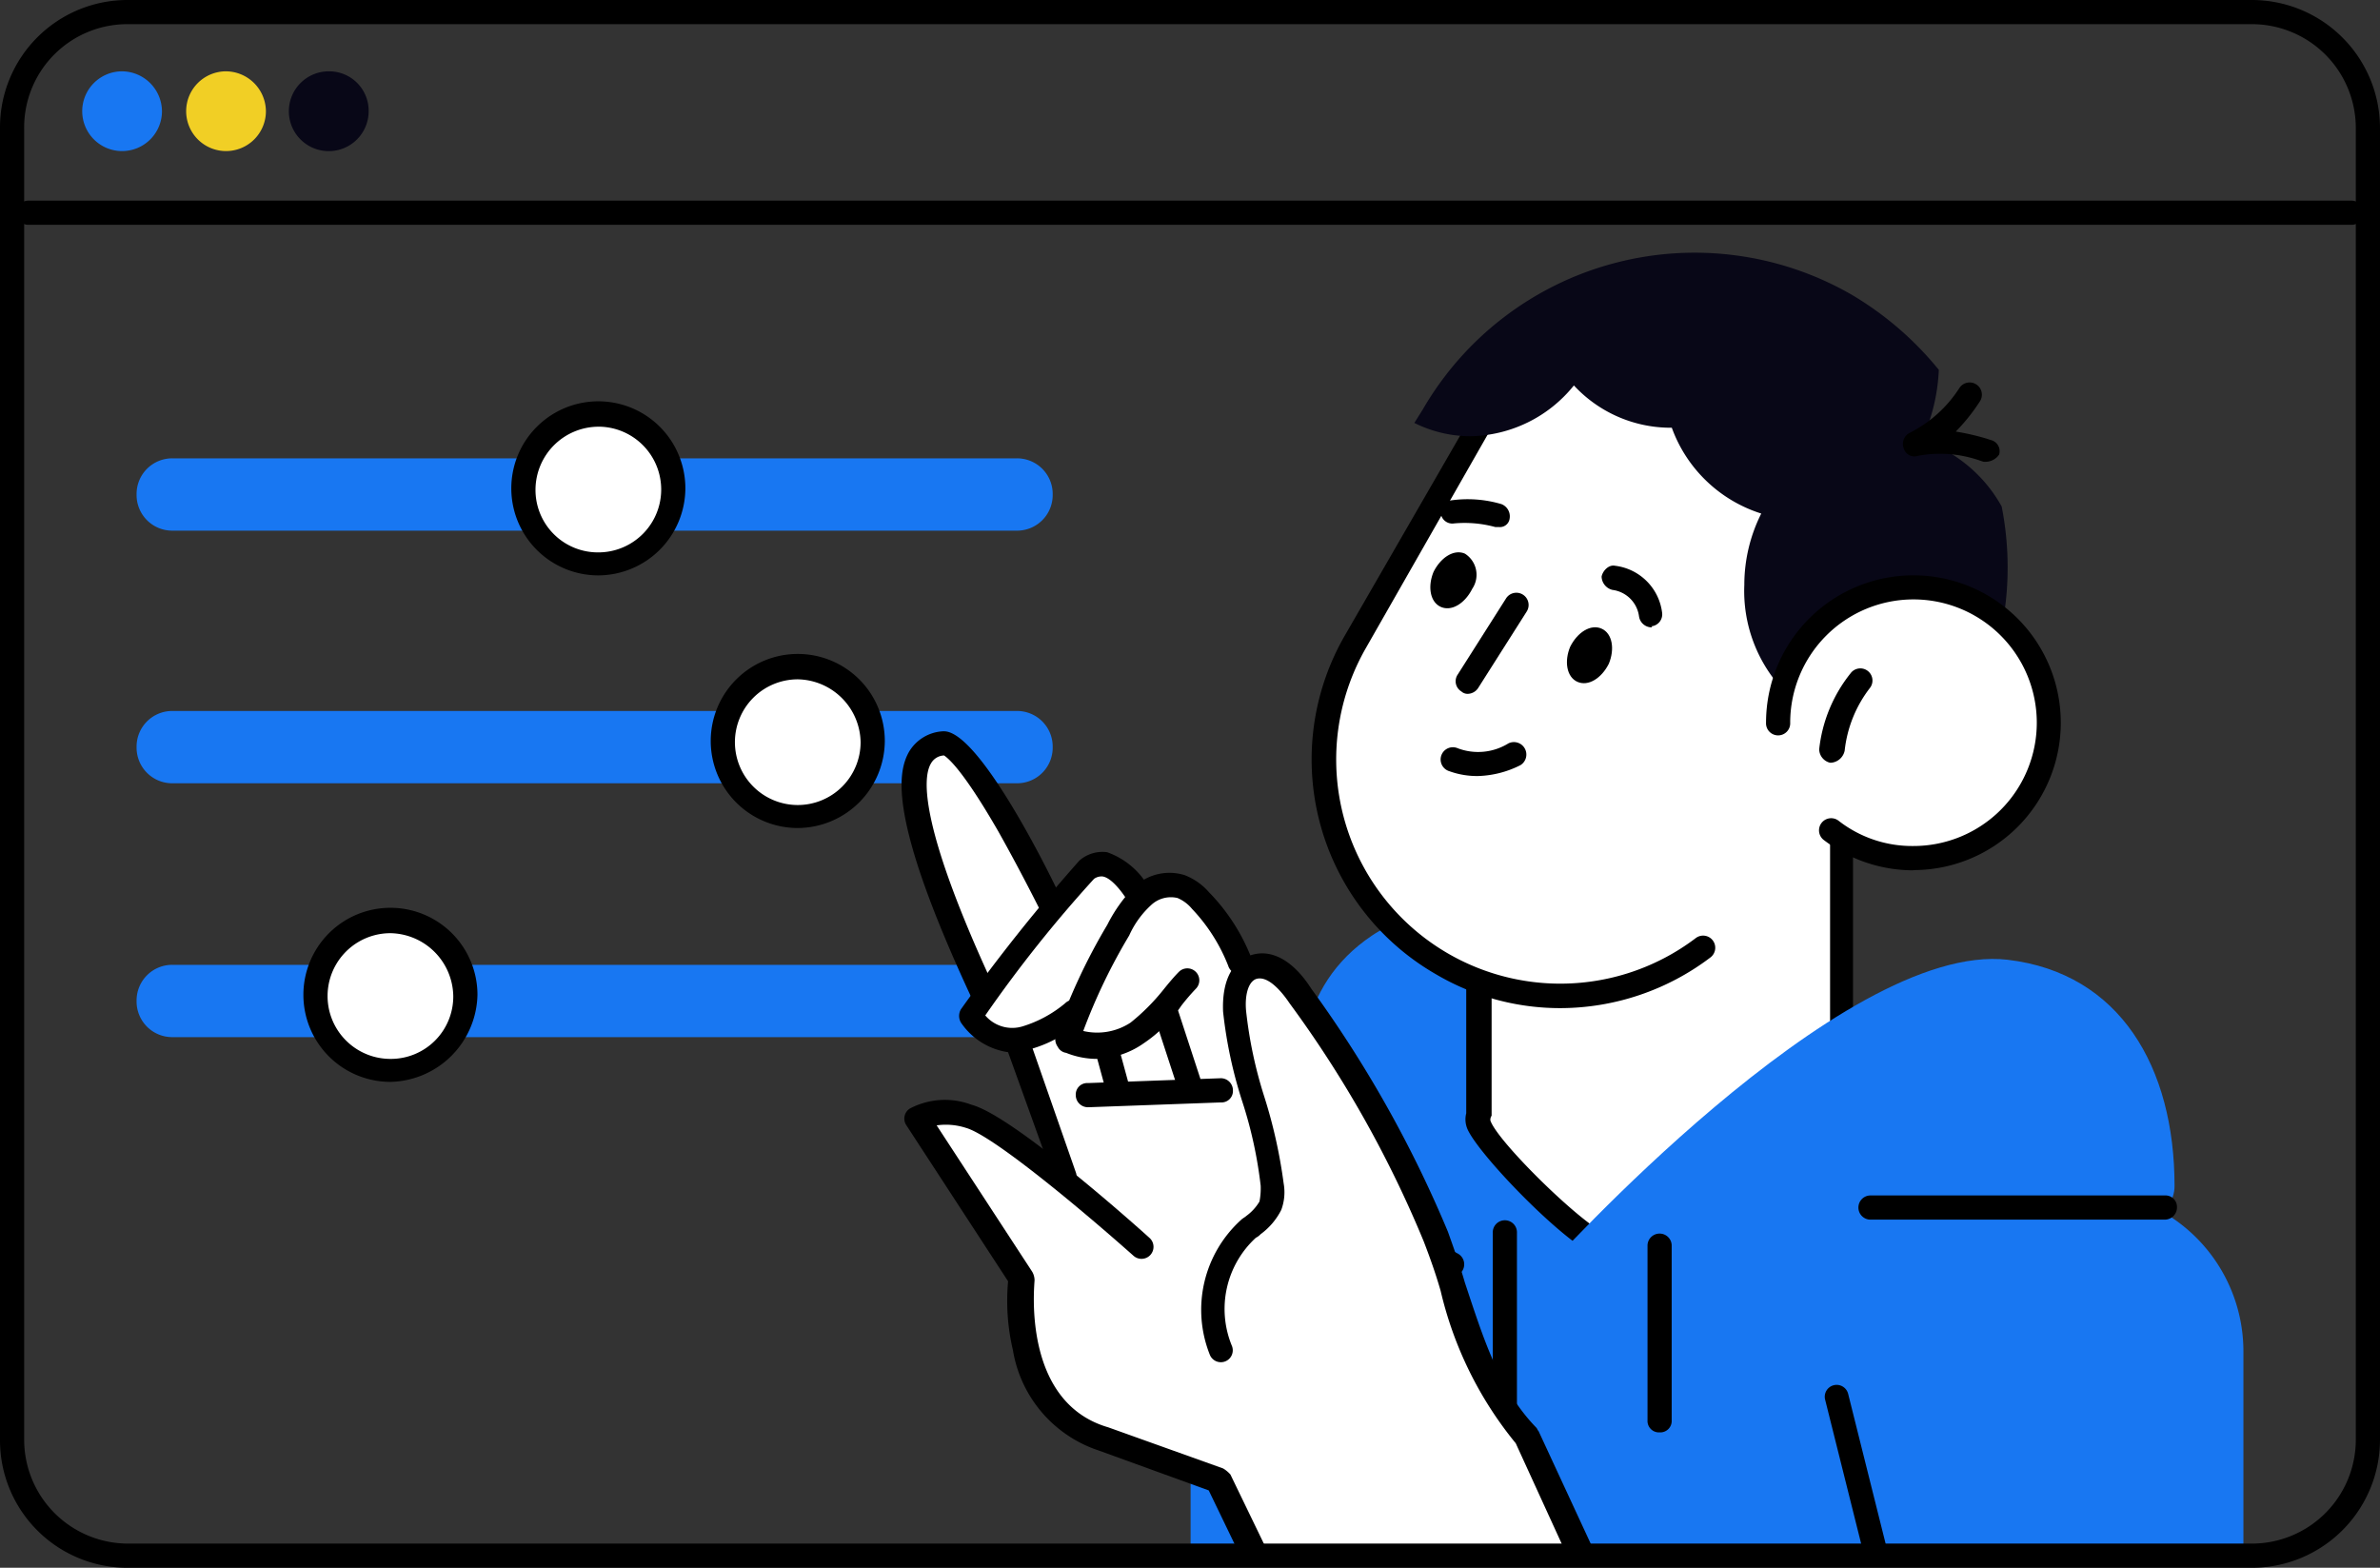 <svg id="Digital_Business_Set-01-21" data-name="Digital Business Set-01-21" xmlns="http://www.w3.org/2000/svg" width="85.592" height="56.38" viewBox="0 0 85.592 56.38">
  <rect x="0" y="0" width="85.592" height="56.38" fill="#333333" stroke="none"/>
  <g id="_x3C_Layer_x3E_">
    <g id="Group_2284" data-name="Group 2284">
      <g id="Group_2266" data-name="Group 2266" transform="translate(42.818 9.088)">
        <path id="Path_2628" data-name="Path 2628" d="M136.362,111.845H98.5v-7.564a5.779,5.779,0,0,1,5.781-5.781h26.3a5.779,5.779,0,0,1,5.781,5.781Z" transform="translate(-98.5 -64.77)" fill="#1877f2"/>
        <path id="Path_2629" data-name="Path 2629" d="M117.726,88.725h-7.955s-5-8.39.435-12.041S117.726,88.725,117.726,88.725Z" transform="translate(-103.685 -52.126)" fill="#1877f2"/>
        <g id="Group_2253" data-name="Group 2253" transform="translate(9.883 8.908)">
          <path id="Path_2630" data-name="Path 2630" d="M128.773,68.786h-1.956c-.7,0-5.042-4.173-4.564-4.695V48.92a6.512,6.512,0,0,1,6.52-6.52h0a6.512,6.512,0,0,1,6.52,6.52V62.266A6.512,6.512,0,0,1,128.773,68.786Z" transform="translate(-121.789 -41.965)" fill="#fff"/>
          <path id="Path_2631" data-name="Path 2631" d="M128.218,68.656h-1.956c-.956,0-4.521-3.651-4.956-4.651a.886.886,0,0,1-.043-.565V48.355a6.955,6.955,0,1,1,13.91,0V61.7A6.948,6.948,0,0,1,128.218,68.656ZM122.132,63.7c.261.782,3.478,3.912,4.217,4.086h1.913a6.1,6.1,0,0,0,6.086-6.086V48.355a6.086,6.086,0,1,0-12.172,0V63.526A.261.261,0,0,0,122.132,63.7Zm-.13.13Z" transform="translate(-121.234 -41.4)"/>
        </g>
        <g id="Group_2254" data-name="Group 2254" transform="translate(4.347 1.345)">
          <path id="Path_2632" data-name="Path 2632" d="M123.074,48.237a8.47,8.47,0,0,1-9.389.565h0a8.554,8.554,0,0,1-3.13-11.606l4.564-7.911a8.554,8.554,0,0,1,11.606-3.13h0a8.554,8.554,0,0,1,3.13,11.606Z" transform="translate(-109.033 -24.59)" fill="#fff"/>
          <path id="Path_2633" data-name="Path 2633" d="M117.455,49.821a8.787,8.787,0,0,1-4.477-1.217,8.91,8.91,0,0,1-3.26-12.215l4.564-7.911a8.94,8.94,0,1,1,15.475,8.955.448.448,0,1,1-.782-.435,8.16,8.16,0,0,0,.826-6.129,8.038,8.038,0,0,0-3.738-4.912,8.16,8.16,0,0,0-6.129-.826,8.038,8.038,0,0,0-4.912,3.738l-4.564,8A8.06,8.06,0,0,0,122.323,47.3a.435.435,0,1,1,.522.7A8.96,8.96,0,0,1,117.455,49.821Z" transform="translate(-108.5 -24)"/>
        </g>
        <path id="Path_2634" data-name="Path 2634" d="M137.387,36.77a11.3,11.3,0,0,0,.739-6.738,5.176,5.176,0,0,0-2.869-2.391,6.72,6.72,0,0,0,.609-2.521,11.686,11.686,0,0,0-3.13-2.7,11.3,11.3,0,0,0-15.432,4.13l-.3.478a4.516,4.516,0,0,0,2,.478,4.869,4.869,0,0,0,3.738-1.826,4.747,4.747,0,0,0,3.434,1.521h.087a5.037,5.037,0,0,0,3.217,3.086,5.715,5.715,0,0,0-.609,2.565,5.217,5.217,0,0,0,5,5.434A4.57,4.57,0,0,0,137.387,36.77Z" transform="translate(-108.958 -20.907)" fill="#080717"/>
        <g id="Group_2255" data-name="Group 2255" transform="translate(20.692 11.603)">
          <path id="Path_2635" data-name="Path 2635" d="M147.1,53.469a4.869,4.869,0,1,1,4.869,4.869,4.94,4.94,0,0,1-2.956-1Z" transform="translate(-146.665 -48.165)" fill="#fff"/>
          <path id="Path_2636" data-name="Path 2636" d="M151.4,58.207a5.315,5.315,0,0,1-3.217-1.087.435.435,0,1,1,.522-.7,4.3,4.3,0,0,0,2.7.913,4.434,4.434,0,1,0-4.434-4.434.435.435,0,1,1-.869,0,5.3,5.3,0,1,1,5.3,5.3Z" transform="translate(-146.1 -47.6)"/>
        </g>
        <path id="Path_2637" data-name="Path 2637" d="M119.84,47c-.261.522-.739.826-1.13.652s-.478-.739-.261-1.261c.261-.522.739-.826,1.13-.652A.9.9,0,0,1,119.84,47Z" transform="translate(-109.711 -34.915)"/>
        <path id="Path_2638" data-name="Path 2638" d="M131.14,53.2c-.261.522-.739.826-1.13.652s-.478-.739-.261-1.261c.261-.522.739-.826,1.13-.652S131.357,52.675,131.14,53.2Z" transform="translate(-116.099 -38.42)"/>
        <g id="Group_2256" data-name="Group 2256" transform="translate(9.014 17.584)">
          <path id="Path_2639" data-name="Path 2639" d="M120.569,62.594a2.922,2.922,0,0,1-1.043-.174.44.44,0,1,1,.3-.826,2.071,2.071,0,0,0,1.826-.174.448.448,0,0,1,.435.782A3.586,3.586,0,0,1,120.569,62.594Z" transform="translate(-119.237 -61.359)"/>
        </g>
        <g id="Group_2257" data-name="Group 2257" transform="translate(9.533 12.226)">
          <path id="Path_2640" data-name="Path 2640" d="M120.852,52.669a.332.332,0,0,1-.217-.087.428.428,0,0,1-.13-.609l1.739-2.739a.44.44,0,0,1,.739.478l-1.739,2.739A.46.46,0,0,1,120.852,52.669Z" transform="translate(-120.431 -49.031)"/>
        </g>
        <g id="Group_2258" data-name="Group 2258" transform="translate(8.992 8.865)">
          <path id="Path_2641" data-name="Path 2641" d="M121.278,42.3h-.13a4.177,4.177,0,0,0-1.478-.13.418.418,0,1,1-.13-.826,4.291,4.291,0,0,1,1.826.13.472.472,0,0,1,.3.522A.351.351,0,0,1,121.278,42.3Z" transform="translate(-119.185 -41.3)"/>
        </g>
        <g id="Group_2259" data-name="Group 2259" transform="translate(14.78 11.25)">
          <path id="Path_2642" data-name="Path 2642" d="M134.282,49.01a.462.462,0,0,1-.435-.391,1.107,1.107,0,0,0-.956-.956.509.509,0,0,1-.391-.478c.043-.217.261-.435.478-.391a1.939,1.939,0,0,1,1.7,1.7.432.432,0,0,1-.391.478C134.326,49.01,134.326,49.01,134.282,49.01Z" transform="translate(-132.5 -46.787)"/>
        </g>
        <g id="Group_2260" data-name="Group 2260" transform="translate(22.604 14.962)">
          <path id="Path_2643" data-name="Path 2643" d="M150.935,58.705h-.043a.509.509,0,0,1-.391-.478,5.284,5.284,0,0,1,1.13-2.739.435.435,0,1,1,.7.522,4.468,4.468,0,0,0-.913,2.26A.545.545,0,0,1,150.935,58.705Z" transform="translate(-150.5 -55.326)"/>
        </g>
        <g id="Group_2261" data-name="Group 2261" transform="translate(25.614 4.662)">
          <path id="Path_2644" data-name="Path 2644" d="M160.413,34.487h-.087l-.13-.043a4.367,4.367,0,0,0-2.217-.174.4.4,0,0,1-.522-.261.446.446,0,0,1,.217-.565,4.551,4.551,0,0,0,1.782-1.608.44.44,0,1,1,.739.478,6.811,6.811,0,0,1-.869,1.087,8.611,8.611,0,0,1,1.13.261l.13.043a.413.413,0,0,1,.3.522A.59.59,0,0,1,160.413,34.487Z" transform="translate(-157.423 -31.631)"/>
        </g>
        <path id="Path_2645" data-name="Path 2645" d="M127.9,90.49s10.607-11.824,16.605-11.128c4.043.478,6,3.869,6,8.129C150.548,91.75,128.161,90.229,127.9,90.49Z" transform="translate(-115.12 -53.935)" fill="#1877f2"/>
        <g id="Group_2262" data-name="Group 2262" transform="translate(23.995 33.903)">
          <path id="Path_2646" data-name="Path 2646" d="M164.741,99.769H154.135a.435.435,0,0,1,0-.869h10.607a.411.411,0,0,1,.435.435A.436.436,0,0,1,164.741,99.769Z" transform="translate(-153.7 -98.9)"/>
        </g>
        <g id="Group_2263" data-name="Group 2263" transform="translate(16.432 35.251)">
          <path id="Path_2647" data-name="Path 2647" d="M136.735,109.172a.411.411,0,0,1-.435-.435v-6.3a.435.435,0,0,1,.869,0v6.3A.411.411,0,0,1,136.735,109.172Z" transform="translate(-136.3 -102)"/>
        </g>
        <g id="Group_2264" data-name="Group 2264" transform="translate(10.867 34.816)">
          <path id="Path_2648" data-name="Path 2648" d="M123.935,108.39a.411.411,0,0,1-.435-.435v-6.52a.435.435,0,1,1,.869,0v6.52A.411.411,0,0,1,123.935,108.39Z" transform="translate(-123.5 -101)"/>
        </g>
        <g id="Group_2265" data-name="Group 2265" transform="translate(4.547 33.538)">
          <path id="Path_2649" data-name="Path 2649" d="M114.39,101.491,110,99.1Z" transform="translate(-109.548 -98.648)" fill="#fff"/>
          <path id="Path_2650" data-name="Path 2650" d="M113.8,101.337a.392.392,0,0,1-.217-.043l-4.39-2.391a.448.448,0,0,1,.435-.782l4.39,2.391a.44.44,0,0,1,.174.609A.457.457,0,0,1,113.8,101.337Z" transform="translate(-108.959 -98.059)"/>
        </g>
      </g>
      <path id="Path_2651" data-name="Path 2651" d="M42.946,40.508H12.6a1.281,1.281,0,0,1-1.3-1.3h0a1.281,1.281,0,0,1,1.3-1.3H42.946a1.281,1.281,0,0,1,1.3,1.3h0A1.281,1.281,0,0,1,42.946,40.508Z" transform="translate(-6.388 -21.425)" fill="#1877f2"/>
      <g id="Group_2267" data-name="Group 2267" transform="translate(18.388 14.432)">
        <circle id="Ellipse_57" data-name="Ellipse 57" cx="2.695" cy="2.695" r="2.695" transform="translate(0.435 0.435)" fill="#fff"/>
        <path id="Path_2652" data-name="Path 2652" d="M45.43,39.46a3.13,3.13,0,1,1,3.13-3.13A3.145,3.145,0,0,1,45.43,39.46Zm0-5.347a2.273,2.273,0,0,0-2.26,2.26,2.245,2.245,0,0,0,2.26,2.26,2.26,2.26,0,1,0,0-4.521Z" transform="translate(-42.3 -33.2)"/>
      </g>
      <path id="Path_2653" data-name="Path 2653" d="M42.946,61.408H12.6a1.281,1.281,0,0,1-1.3-1.3h0a1.281,1.281,0,0,1,1.3-1.3H42.946a1.281,1.281,0,0,1,1.3,1.3h0A1.281,1.281,0,0,1,42.946,61.408Z" transform="translate(-6.388 -33.24)" fill="#1877f2"/>
      <path id="Path_2654" data-name="Path 2654" d="M42.946,82.408H12.6a1.281,1.281,0,0,1-1.3-1.3h0a1.281,1.281,0,0,1,1.3-1.3H42.946a1.281,1.281,0,0,1,1.3,1.3h0A1.281,1.281,0,0,1,42.946,82.408Z" transform="translate(-6.388 -45.111)" fill="#1877f2"/>
      <g id="Group_2268" data-name="Group 2268" transform="translate(10.911 32.646)">
        <path id="Path_2655" data-name="Path 2655" d="M31.39,78.8a2.7,2.7,0,1,1-2.7-2.7A2.709,2.709,0,0,1,31.39,78.8Z" transform="translate(-25.609 -75.665)" fill="#fff"/>
        <path id="Path_2656" data-name="Path 2656" d="M28.23,81.36a3.13,3.13,0,1,1,3.13-3.13A3.2,3.2,0,0,1,28.23,81.36Zm0-5.347a2.26,2.26,0,1,0,0,4.521,2.245,2.245,0,0,0,2.26-2.26A2.3,2.3,0,0,0,28.23,76.013Z" transform="translate(-25.1 -75.1)"/>
      </g>
      <g id="Group_2269" data-name="Group 2269" transform="translate(0.565 7.216)">
        <path id="Path_2657" data-name="Path 2657" d="M85.283,17.469H1.735a.435.435,0,0,1,0-.869H85.283a.435.435,0,1,1,0,.869Z" transform="translate(-1.3 -16.6)"/>
      </g>
      <g id="Group_2280" data-name="Group 2280" transform="translate(32.425 26.299)">
        <g id="Group_2279" data-name="Group 2279">
          <path id="Path_2658" data-name="Path 2658" d="M87.748,90.891h11.78l-2.087-4.738a7.986,7.986,0,0,1-1.608-2.521c-.478-1.3-1.348-4.39-1.869-5.738a61.218,61.218,0,0,0-5.173-8.085,1.2,1.2,0,0,0-1.13-.13c-.3.13-1.13-1.826-1.174-1.956-.087-.087-.956-1.174-1.391-1.174a3.244,3.244,0,0,0-1.348.3c-.087.13-.565-1.087-1.087-.956a10.132,10.132,0,0,0-2.13,1.348s-2.391-4.695-2.956-5.086c-.522-.348-.956-.782-1.348-.609a1.519,1.519,0,0,0-.609,2.043c.435,1.348,2.3,6.738,2.3,6.738a3.352,3.352,0,0,0-.3.869c.043.087.869,1.174,1.565,1.043s1.565,4.608,1.565,4.608-2-1.3-2.7-1.652a3.037,3.037,0,0,0-2.391-.174L79.4,80.762s-.435,3.565,1.435,5c1.217.913,5.651,2.3,5.651,2.3Z" transform="translate(-75.095 -61.07)" fill="#fff"/>
          <g id="Group_2270" data-name="Group 2270" transform="translate(10.771 7.986)">
            <path id="Path_2659" data-name="Path 2659" d="M112.945,100.835a.418.418,0,0,1-.391-.261l-1.869-4.086a13.488,13.488,0,0,1-2.7-5.477c-.174-.609-.391-1.217-.609-1.782a40.508,40.508,0,0,0-4.825-8.564c-.174-.261-.739-1.043-1.217-.869-.3.13-.391.652-.348,1.13a15.636,15.636,0,0,0,.652,3.086,18.2,18.2,0,0,1,.7,3.13,1.807,1.807,0,0,1-.087.956,2.454,2.454,0,0,1-.739.869.6.6,0,0,1-.174.13,3.477,3.477,0,0,0-.869,3.869.428.428,0,1,1-.782.348,4.362,4.362,0,0,1,1.13-4.869c.043-.043.13-.087.174-.13a1.74,1.74,0,0,0,.478-.522,2.479,2.479,0,0,0,.043-.565,15.49,15.49,0,0,0-.652-3,16.1,16.1,0,0,1-.7-3.26c-.043-1,.261-1.739.913-2,.739-.3,1.565.087,2.26,1.174a43,43,0,0,1,4.912,8.737c.217.609.435,1.217.609,1.826.652,1.956,1.217,3.825,2.565,5.216.043.043.043.087.087.13l1.913,4.13a.431.431,0,0,1-.217.565A1.708,1.708,0,0,1,112.945,100.835Z" transform="translate(-99.37 -78.87)"/>
          </g>
          <g id="Group_2271" data-name="Group 2271" transform="translate(6.263 12.476)">
            <path id="Path_2660" data-name="Path 2660" d="M89.435,90.243A.436.436,0,0,1,89,89.809a.411.411,0,0,1,.435-.435l4.782-.174a.436.436,0,0,1,.435.435.411.411,0,0,1-.435.435l-4.782.174Z" transform="translate(-89 -89.2)"/>
          </g>
          <g id="Group_2272" data-name="Group 2272" transform="translate(5.52 5.08)">
            <path id="Path_2661" data-name="Path 2661" d="M88.729,78.887a2.988,2.988,0,0,1-1.043-.217.4.4,0,0,1-.3-.217.466.466,0,0,1-.043-.478,21.369,21.369,0,0,1,1.826-3.912,5.477,5.477,0,0,1,.956-1.348,1.835,1.835,0,0,1,1.826-.435,2.219,2.219,0,0,1,.869.609,7.052,7.052,0,0,1,1.521,2.347.44.44,0,1,1-.826.3,6.307,6.307,0,0,0-1.3-2.043,1.368,1.368,0,0,0-.522-.391,1.035,1.035,0,0,0-.956.261,3.317,3.317,0,0,0-.782,1.087,20.768,20.768,0,0,0-1.652,3.434,2.187,2.187,0,0,0,1.7-.3,7.469,7.469,0,0,0,1.174-1.174c.174-.217.391-.478.565-.652a.43.43,0,0,1,.609.609,7.566,7.566,0,0,0-.522.609,4.966,4.966,0,0,1-1.348,1.348A3.057,3.057,0,0,1,88.729,78.887Z" transform="translate(-87.291 -72.187)"/>
          </g>
          <g id="Group_2273" data-name="Group 2273" transform="translate(2.068 4.336)">
            <path id="Path_2662" data-name="Path 2662" d="M81.328,77.7a2.48,2.48,0,0,1-1.913-1.087.471.471,0,0,1,0-.478,64.232,64.232,0,0,1,4.26-5.347,1.254,1.254,0,0,1,1-.3,2.786,2.786,0,0,1,1.565,1.391.448.448,0,1,1-.782.435c-.174-.3-.609-.913-.956-.956a.469.469,0,0,0-.3.087,47.115,47.115,0,0,0-3.912,4.912,1.273,1.273,0,0,0,1.348.391,4.374,4.374,0,0,0,1.521-.826.43.43,0,0,1,.609.609,4.531,4.531,0,0,1-1.869,1.043A1.087,1.087,0,0,1,81.328,77.7Z" transform="translate(-79.35 -70.475)"/>
          </g>
          <g id="Group_2274" data-name="Group 2274">
            <path id="Path_2663" data-name="Path 2663" d="M77.508,70.368a.418.418,0,0,1-.391-.261c-2.956-6.347-2.7-8.085-2.26-8.868a1.511,1.511,0,0,1,1.217-.739h.043c1.391,0,4.3,6.129,4.3,6.216a.447.447,0,0,1-.3.522.5.5,0,0,1-.522-.261c-.087-.174-.739-1.478-1.521-2.869-1.3-2.26-1.826-2.652-1.956-2.739a.56.56,0,0,0-.478.3c-.3.522-.391,2.3,2.3,8.085a.431.431,0,0,1-.217.565A.473.473,0,0,1,77.508,70.368Zm-1.434-9Z" transform="translate(-74.592 -60.5)"/>
          </g>
          <g id="Group_2275" data-name="Group 2275" transform="translate(3.715 10.71)">
            <path id="Path_2664" data-name="Path 2664" d="M85.295,90.859a.418.418,0,0,1-.391-.3L83.165,85.73a.44.44,0,0,1,.826-.3l1.7,4.869a.452.452,0,0,1-.261.565Z" transform="translate(-83.137 -85.137)"/>
          </g>
          <g id="Group_2276" data-name="Group 2276" transform="translate(6.994 11.12)">
            <path id="Path_2665" data-name="Path 2665" d="M91.515,88.35a.523.523,0,0,1-.435-.3l-.391-1.435a.427.427,0,0,1,.826-.217l.391,1.435a.447.447,0,0,1-.3.522Z" transform="translate(-90.681 -86.081)"/>
          </g>
          <g id="Group_2277" data-name="Group 2277" transform="translate(9.105 9.797)">
            <path id="Path_2666" data-name="Path 2666" d="M96.738,86.325a.418.418,0,0,1-.391-.3l-.782-2.391a.44.44,0,1,1,.826-.3l.782,2.391a.452.452,0,0,1-.261.565A.329.329,0,0,1,96.738,86.325Z" transform="translate(-95.537 -83.037)"/>
          </g>
          <g id="Group_2278" data-name="Group 2278" transform="translate(0.104 13.279)">
            <path id="Path_2667" data-name="Path 2667" d="M87.337,107.763a.418.418,0,0,1-.391-.261l-1.174-2.434-3.956-1.435a4.583,4.583,0,0,1-3.086-3.608,7.745,7.745,0,0,1-.174-2.478L74.9,91.94a.428.428,0,0,1,.13-.609,2.709,2.709,0,0,1,2.217-.13c1.478.391,5.912,4.347,6.39,4.782a.431.431,0,0,1-.565.652c-1.913-1.7-5.086-4.347-6.042-4.608a2.347,2.347,0,0,0-1.043-.087l3.434,5.26a.628.628,0,0,1,.087.3c0,.174-.478,4.39,2.652,5.3l4.13,1.478a1.152,1.152,0,0,1,.261.217l1.261,2.608a.431.431,0,0,1-.217.565C87.467,107.72,87.424,107.763,87.337,107.763Z" transform="translate(-74.831 -91.048)"/>
          </g>
        </g>
      </g>
      <path id="Path_2668" data-name="Path 2668" d="M9.669,7.334A1.434,1.434,0,1,1,8.234,5.9,1.447,1.447,0,0,1,9.669,7.334Z" transform="translate(-3.844 -3.335)" fill="#1877f2"/>
      <path id="Path_2669" data-name="Path 2669" d="M18.269,7.334A1.434,1.434,0,1,1,16.835,5.9,1.447,1.447,0,0,1,18.269,7.334Z" transform="translate(-8.706 -3.335)" fill="#f1cf25"/>
      <path id="Path_2670" data-name="Path 2670" d="M26.769,7.334A1.435,1.435,0,1,1,25.335,5.9,1.419,1.419,0,0,1,26.769,7.334Z" transform="translate(-13.511 -3.335)" fill="#080717"/>
      <g id="Group_2281" data-name="Group 2281">
        <path id="Path_2671" data-name="Path 2671" d="M80.984,56.38H4.608A4.583,4.583,0,0,1,0,51.772V4.608A4.583,4.583,0,0,1,4.608,0H80.984a4.61,4.61,0,0,1,4.608,4.608V51.772A4.61,4.61,0,0,1,80.984,56.38ZM4.608.869A3.711,3.711,0,0,0,.869,4.608V51.772a3.738,3.738,0,0,0,3.738,3.738H80.984a3.738,3.738,0,0,0,3.738-3.738V4.608A3.738,3.738,0,0,0,80.984.869Z"/>
      </g>
      <g id="Group_2282" data-name="Group 2282" transform="translate(65.631 49.808)">
        <path id="Path_2672" data-name="Path 2672" d="M152.771,120.849a.458.458,0,0,1-.435-.348l-1.348-5.39a.427.427,0,0,1,.826-.217l1.348,5.39a.447.447,0,0,1-.3.522C152.815,120.849,152.815,120.849,152.771,120.849Z" transform="translate(-150.981 -114.581)"/>
      </g>
      <g id="Group_2283" data-name="Group 2283" transform="translate(25.56 23.517)">
        <path id="Path_2673" data-name="Path 2673" d="M65.09,57.9a2.7,2.7,0,1,1-2.7-2.7A2.681,2.681,0,0,1,65.09,57.9Z" transform="translate(-59.309 -54.722)" fill="#fff"/>
        <path id="Path_2674" data-name="Path 2674" d="M61.93,60.36a3.13,3.13,0,1,1,3.13-3.13A3.145,3.145,0,0,1,61.93,60.36Zm0-5.347a2.26,2.26,0,1,0,2.26,2.26A2.3,2.3,0,0,0,61.93,55.013Z" transform="translate(-58.8 -54.1)"/>
      </g>
    </g>
  </g>
</svg>
